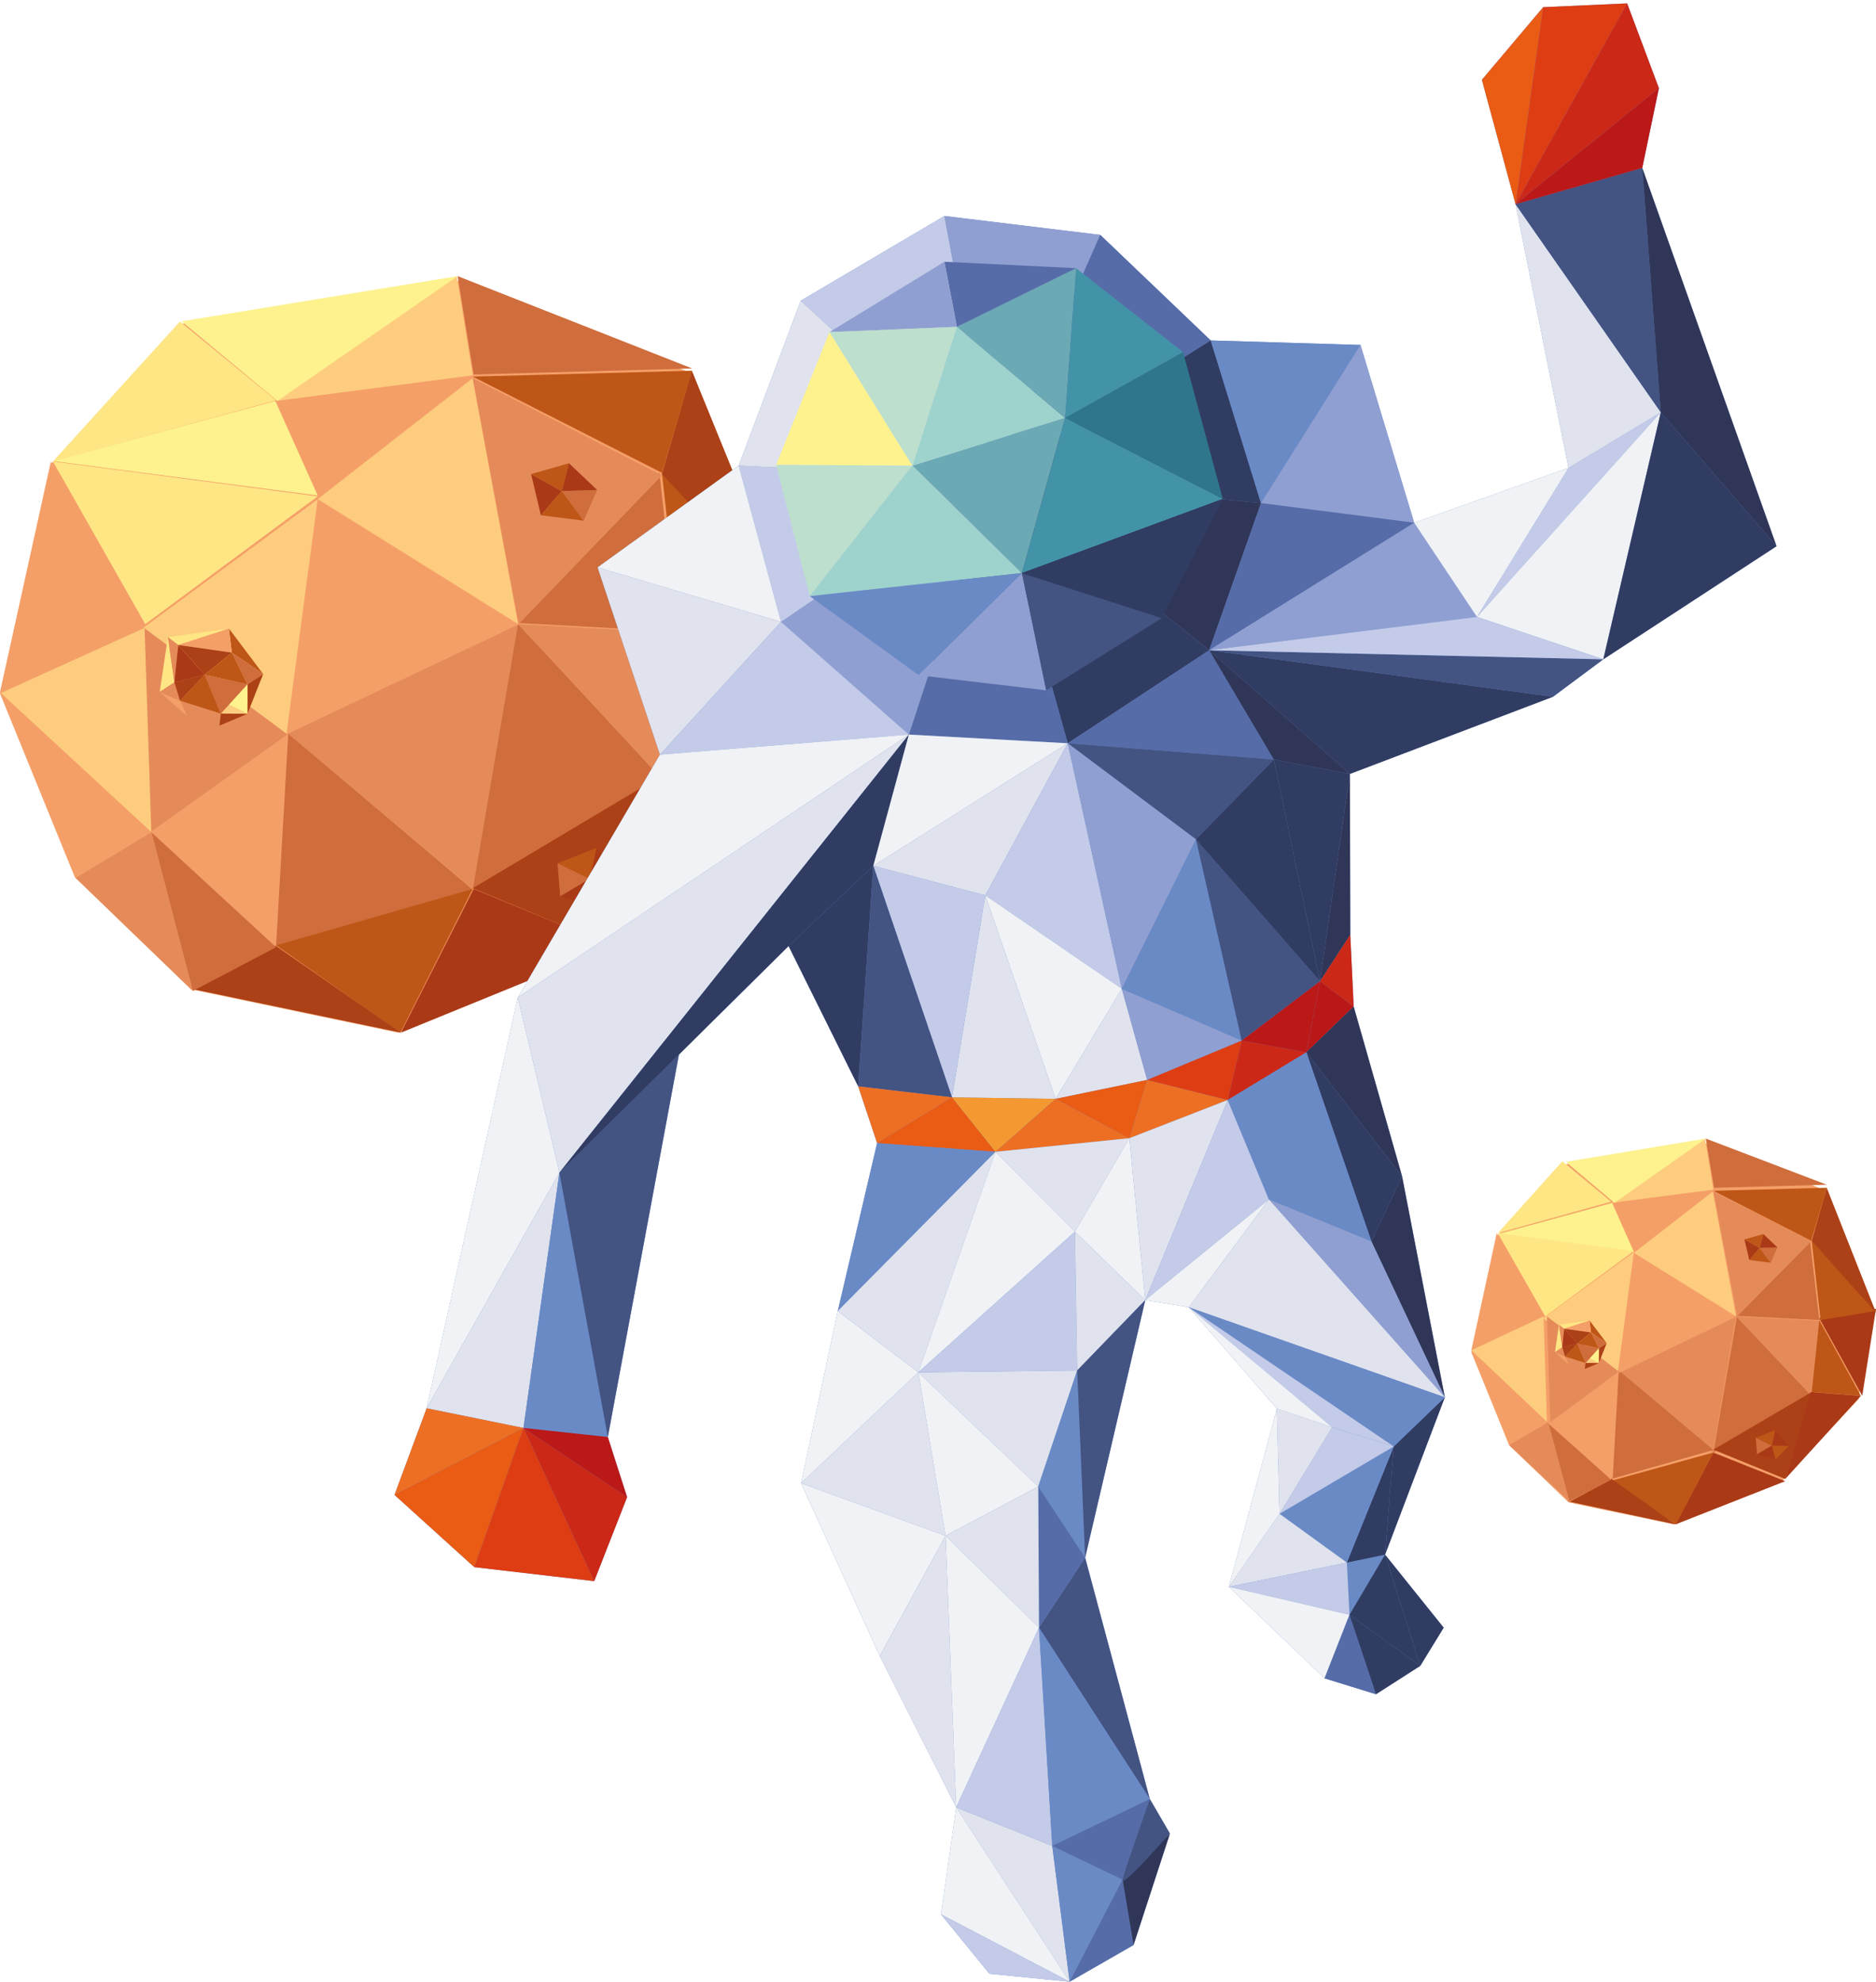 
<svg width="496px" height="524px" viewBox="0 0 496 524" version="1.1" xmlns="http://www.w3.org/2000/svg" xmlns:xlink="http://www.w3.org/1999/xlink">
    <g id="Page-1" stroke="none" stroke-width="1" fill="none" fill-rule="evenodd">
        <g id="Artboard" transform="translate(-346, -144)" fill-rule="nonzero">
            <g id="Group-2" transform="translate(346, 144)">
                <g id="object_asteroid" transform="translate(0, 73)">
                    <polygon id="Path" fill="#F59F68" points="181.978 25.31 120.264 1 47.004 12.803 13.421 49.737 0 110.335 19.81 158.955 50.52 188.55 105.26 200 161.231 177.334 200.908 134.763 208 89.666"></polygon>
                    <polygon id="Path" fill="#E58B5A" points="124.988 162 137 92 76 120.927"></polygon>
                    <polygon id="Path" fill="#CF6D3C" points="125 162.176 73 177 76.21 121"></polygon>
                    <polygon id="Path" fill="#CF6D3C" points="125 162 175 132.486 136.96 92"></polygon>
                    <polygon id="Path" fill="#F59F68" points="137 92.137 84.204 59 76 121"></polygon>
                    <polygon id="Path" fill="#F59F68" points="76 121 40 146.882 72.759 177"></polygon>
                    <polygon id="Path" fill="#FDCC7E" points="84 59 38 92.898 75.754 121"></polygon>
                    <polygon id="Path" fill="#FDCC7E" points="137 92 124.941 27 84 58.945"></polygon>
                    <polygon id="Path" fill="#E58B5A" points="137 92 179 94.317 174.981 133"></polygon>
                    <polygon id="Path" fill="#CF6D3C" points="137 91.699 174.34 52 179 94"></polygon>
                    <polygon id="Path" fill="#E58B5A" points="175 52.696 125 27 137.116 92"></polygon>
                    <polygon id="Path" fill="#AC4017" points="175 132 161.581 177 125 161.822"></polygon>
                    <polygon id="Path" fill="#AA3A17" points="162 177.153 106 200 125.234 162"></polygon>
                    <polygon id="Path" fill="#BE5617" points="73 176.916 105.857 200 125 162"></polygon>
                    <polygon id="Path" fill="#AC4017" points="106 200 51 188.5 72.847 177"></polygon>
                    <polygon id="Path" fill="#CF6D3C" points="50.98 189 40 147 73 177.416"></polygon>
                    <polygon id="Path" fill="#E58B5A" points="39.778 147 38 93 76 121.174"></polygon>
                    <polygon id="Path" fill="#F59F68" points="125 26 73 32.669 84.243 58"></polygon>
                    <polygon id="Path" fill="#FDF28D" points="72.791 33 14 48.878 84 58"></polygon>
                    <polygon id="Path" fill="#FFE685" points="14 49 38.404 92 84 58.218"></polygon>
                    <polygon id="Path" fill="#F59F68" points="13.45 49 0 110 38 92.563"></polygon>
                    <polygon id="Path" fill="#FDCC7E" points="0 110.315 40 147 38.227 93"></polygon>
                    <polygon id="Path" fill="#E58B5A" points="40.055 147 20 159.059 51 189"></polygon>
                    <polygon id="Path" fill="#F59F68" points="0 110 19.97 159 40 146.987"></polygon>
                    <polygon id="Path" fill="#AA3A17" points="162 177 202 134.016 175.589 132"></polygon>
                    <polygon id="Path" fill="#BE5617" points="201 134 179.013 94 175 132.015"></polygon>
                    <polygon id="Path" fill="#AA3A17" points="201.968 134 209 89 180 93.863"></polygon>
                    <polygon id="Path" fill="#BE5617" points="209 89.104 175 52 179.698 94"></polygon>
                    <polygon id="Path" fill="#AC4017" points="209 89 182.927 25 175 52.27"></polygon>
                    <polygon id="Path" fill="#BE5617" points="183 25 125 26.561 175.018 52"></polygon>
                    <polygon id="Path" fill="#CF6D3C" points="183 24.408 121 0 125.239 26"></polygon>
                    <polygon id="Path" fill="#FDCC7E" points="120.784 0 73 33 125 26.222"></polygon>
                    <polygon id="Path" fill="#FDF28D" points="121 0 48 11.951 73.346 33"></polygon>
                    <polygon id="Path" fill="#FFE685" points="47.572 12 14 49 73 32.824"></polygon>
                    <g id="Group" transform="translate(42, 93)">
                        <g id="Path">
                            <polygon fill="#FFE685" points="0.238 16.929 2.383 2.427 4.111 14.387"></polygon>
                            <polygon fill="#FFE685" points="2.383 2.427 18.528 0.173 5.123 4.507"></polygon>
                            <polygon fill="#BE5617" points="18.528 0.173 27.583 12.191 19.302 6.529"></polygon>
                            <polygon fill="#AC4017" points="27.583 12.191 23.413 22.707 23.413 14.907"></polygon>
                            <polygon fill="#FDCC7E" points="23.413 22.707 16.383 22.649 18.468 20.28"></polygon>
                            <polygon fill="#E58B5A" points="5.123 4.507 4.111 14.387 2.383 2.427"></polygon>
                            <polygon fill="#F59F68" points="19.302 6.529 5.123 4.507 18.528 0.173"></polygon>
                            <polygon fill="#CF6D3C" points="23.413 14.907 19.302 6.529 27.583 12.191"></polygon>
                            <polygon fill="#FDF28D" points="18.468 20.28 23.413 14.907 23.413 22.707"></polygon>
                            <polygon fill="#E58B5A" points="7.506 23.342 16.026 25.827 16.383 22.649"></polygon>
                            <polygon fill="#AC4017" points="16.026 25.827 23.413 22.707 16.383 22.649"></polygon>
                            <polygon fill="#E58B5A" points="16.383 22.649 5.6 19.24 7.506 23.342"></polygon>
                            <polygon fill="#F59F68" points="0.238 16.929 7.506 23.342 5.6 19.24"></polygon>
                            <polygon fill="#E58B5A" points="5.6 19.24 4.111 14.387 0.238 16.929"></polygon>
                        </g>
                        <polygon id="Path" fill="#AA3A17" points="5.123 4.507 12.094 12.364 4.111 14.387"></polygon>
                        <polygon id="Path" fill="#AC4017" points="12.094 12.364 5.6 19.24 4.111 14.387"></polygon>
                        <polygon id="Path" fill="#BE5617" points="16.383 22.649 12.094 12.364 5.6 19.24"></polygon>
                        <polygon id="Path" fill="#AC4017" points="12.094 12.364 19.302 6.529 5.123 4.507"></polygon>
                        <polygon id="Path" fill="#CF6D3C" points="16.383 22.649 12.094 12.364 23.413 14.907"></polygon>
                        <polygon id="Path" fill="#BE5617" points="12.094 12.364 19.302 6.529 23.413 14.907"></polygon>
                    </g>
                    <g id="Group" transform="translate(140, 49)">
                        <polygon id="Path" fill="#AA3A17" points="0.42 3.319 8.52 7.822 3 14.222"></polygon>
                        <polygon id="Path" fill="#BE5617" points="14.34 15.644 8.52 7.822 3 14.222"></polygon>
                        <polygon id="Path" fill="#BE5617" points="8.52 7.822 10.44 0.474 0.42 3.319"></polygon>
                        <polygon id="Path" fill="#CF6D3C" points="14.34 15.644 8.52 7.822 17.88 7.526"></polygon>
                        <polygon id="Path" fill="#AA3A17" points="8.52 7.822 10.44 0.474 17.88 7.526"></polygon>
                    </g>
                    <g id="Group" transform="translate(147, 151)">
                        <polygon id="Path" fill="#AA3A17" points="17.942 8.533 8.942 8.356 10.684 0.178"></polygon>
                        <polygon id="Path" fill="#BE5617" points="0.406 4.207 8.942 8.356 10.684 0.178"></polygon>
                        <polygon id="Path" fill="#BE5617" points="8.942 8.356 10.742 15.763 17.942 8.533"></polygon>
                        <polygon id="Path" fill="#CF6D3C" points="0.406 4.207 8.942 8.356 1.103 12.978"></polygon>
                        <polygon id="Path" fill="#AA3A17" points="8.942 8.356 10.742 15.763 1.103 12.978"></polygon>
                    </g>
                </g>
                <g id="object_asteroid" transform="translate(442.5, 352) scale(1, 1) translate(-442.5, -352) translate(389, 301)">
                    <polygon id="Path" fill="#F59F68" points="92.739 13.338 61.288 1 23.954 6.99 6.84 25.736 0 56.492 10.095 81.168 25.746 96.189 53.642 102 82.166 90.496 102.386 68.89 106 46.001"></polygon>
                    <polygon id="Path" fill="#E58B5A" points="63.895 83 70 47 39 61.877"></polygon>
                    <polygon id="Path" fill="#CF6D3C" points="64 82.324 37 90 38.667 61"></polygon>
                    <polygon id="Path" fill="#CF6D3C" points="64 83 90 67.821 70.219 47"></polygon>
                    <polygon id="Path" fill="#F59F68" points="70 47.103 43.169 30 39 62"></polygon>
                    <polygon id="Path" fill="#F59F68" points="39 61 21 74.403 37.38 90"></polygon>
                    <polygon id="Path" fill="#FDCC7E" points="43 30 19 47.496 38.698 62"></polygon>
                    <polygon id="Path" fill="#FDCC7E" points="70 47 63.857 14 43 30.218"></polygon>
                    <polygon id="Path" fill="#E58B5A" points="70 47 92 48.187 89.895 68"></polygon>
                    <polygon id="Path" fill="#CF6D3C" points="70 46.85 89.559 27 92 48"></polygon>
                    <polygon id="Path" fill="#E58B5A" points="90 27.046 64 14 70.3 47"></polygon>
                    <polygon id="Path" fill="#AC4017" points="90 67 83.022 90 64 82.242"></polygon>
                    <polygon id="Path" fill="#AA3A17" points="83 90.576 54 102 63.96 83"></polygon>
                    <polygon id="Path" fill="#BE5617" points="37 90.458 54.061 102 64 83"></polygon>
                    <polygon id="Path" fill="#AC4017" points="54 102 26 96 37.122 90"></polygon>
                    <polygon id="Path" fill="#CF6D3C" points="25.656 96 20 75 37 90.208"></polygon>
                    <polygon id="Path" fill="#E58B5A" points="20.889 75 20 47 39 61.609"></polygon>
                    <polygon id="Path" fill="#F59F68" points="64 13 37 16.335 42.838 29"></polygon>
                    <polygon id="Path" fill="#FDF28D" points="37.235 17 7 25.256 43 30"></polygon>
                    <polygon id="Path" fill="#FFE685" points="7 25 19.55 47 43 29.716"></polygon>
                    <polygon id="Path" fill="#F59F68" points="6.725 25 0 56 19 47.139"></polygon>
                    <polygon id="Path" fill="#FDCC7E" points="0 55.978 20 75 19.114 47"></polygon>
                    <polygon id="Path" fill="#E58B5A" points="20.351 75 10 81.03 26 96"></polygon>
                    <polygon id="Path" fill="#F59F68" points="0 56 9.985 81 20 74.871"></polygon>
                    <polygon id="Path" fill="#AA3A17" points="83 90 103 68.03 89.795 67"></polygon>
                    <polygon id="Path" fill="#BE5617" points="103 68 92.007 48 90 67.007"></polygon>
                    <polygon id="Path" fill="#AA3A17" points="103.363 68 107 45 92 47.486"></polygon>
                    <polygon id="Path" fill="#BE5617" points="107 45.552 90 27 92.349 48"></polygon>
                    <polygon id="Path" fill="#AC4017" points="107 46 93.964 13 90 27.061"></polygon>
                    <polygon id="Path" fill="#BE5617" points="94 13 64 13.809 89.872 27"></polygon>
                    <polygon id="Path" fill="#CF6D3C" points="94 12.204 62 0 64.188 13"></polygon>
                    <polygon id="Path" fill="#FDCC7E" points="61.811 0 37 17 64 13.508"></polygon>
                    <polygon id="Path" fill="#FDF28D" points="62 0 25 6.157 37.846 17"></polygon>
                    <polygon id="Path" fill="#FFE685" points="24.071 6 7 25 37 16.693"></polygon>
                    <g id="Group" transform="translate(22, 48)">
                        <g id="Path">
                            <polygon fill="#FFE685" points="0.119 8.464 1.191 1.213 2.055 7.193"></polygon>
                            <polygon fill="#FFE685" points="1.191 1.213 9.264 0.087 2.562 2.253"></polygon>
                            <polygon fill="#BE5617" points="9.264 0.087 13.791 6.096 9.651 3.264"></polygon>
                            <polygon fill="#AC4017" points="13.791 6.096 11.706 11.353 11.706 7.453"></polygon>
                            <polygon fill="#FDCC7E" points="11.706 11.353 8.191 11.324 9.234 10.14"></polygon>
                            <polygon fill="#E58B5A" points="2.562 2.253 2.055 7.193 1.191 1.213"></polygon>
                            <polygon fill="#F59F68" points="9.651 3.264 2.562 2.253 9.264 0.087"></polygon>
                            <polygon fill="#CF6D3C" points="11.706 7.453 9.651 3.264 13.791 6.096"></polygon>
                            <polygon fill="#FDF28D" points="9.234 10.14 11.706 7.453 11.706 11.353"></polygon>
                            <polygon fill="#E58B5A" points="3.753 11.671 8.013 12.913 8.191 11.324"></polygon>
                            <polygon fill="#AC4017" points="8.013 12.913 11.706 11.353 8.191 11.324"></polygon>
                            <polygon fill="#E58B5A" points="8.191 11.324 2.8 9.62 3.753 11.671"></polygon>
                            <polygon fill="#F59F68" points="0.119 8.464 3.753 11.671 2.8 9.62"></polygon>
                            <polygon fill="#E58B5A" points="2.8 9.62 2.055 7.193 0.119 8.464"></polygon>
                        </g>
                        <polygon id="Path" fill="#AA3A17" points="2.562 2.253 6.047 6.182 2.055 7.193"></polygon>
                        <polygon id="Path" fill="#AC4017" points="6.047 6.182 2.8 9.62 2.055 7.193"></polygon>
                        <polygon id="Path" fill="#BE5617" points="8.191 11.324 6.047 6.182 2.8 9.62"></polygon>
                        <polygon id="Path" fill="#AC4017" points="6.047 6.182 9.651 3.264 2.562 2.253"></polygon>
                        <polygon id="Path" fill="#CF6D3C" points="8.191 11.324 6.047 6.182 11.706 7.453"></polygon>
                        <polygon id="Path" fill="#BE5617" points="6.047 6.182 9.651 3.264 11.706 7.453"></polygon>
                    </g>
                    <g id="Group" transform="translate(72, 25)">
                        <polygon id="Path" fill="#AA3A17" points="0.21 1.659 4.26 3.911 1.5 7.111"></polygon>
                        <polygon id="Path" fill="#BE5617" points="7.17 7.822 4.26 3.911 1.5 7.111"></polygon>
                        <polygon id="Path" fill="#BE5617" points="4.26 3.911 5.22 0.237 0.21 1.659"></polygon>
                        <polygon id="Path" fill="#CF6D3C" points="7.17 7.822 4.26 3.911 8.94 3.763"></polygon>
                        <polygon id="Path" fill="#AA3A17" points="4.26 3.911 5.22 0.237 8.94 3.763"></polygon>
                    </g>
                    <g id="Group" transform="translate(75, 77)">
                        <polygon id="Path" fill="#AA3A17" points="8.971 4.267 4.471 4.178 5.342 0.089"></polygon>
                        <polygon id="Path" fill="#BE5617" points="0.203 2.104 4.471 4.178 5.342 0.089"></polygon>
                        <polygon id="Path" fill="#BE5617" points="4.471 4.178 5.371 7.881 8.971 4.267"></polygon>
                        <polygon id="Path" fill="#CF6D3C" points="0.203 2.104 4.471 4.178 0.552 6.489"></polygon>
                        <polygon id="Path" fill="#AA3A17" points="4.471 4.178 5.371 7.881 0.552 6.489"></polygon>
                    </g>
                </g>
                <g id="object_astronaut" transform="translate(104, 0)">
                    <path d="M330.2,44.4 L334.6,23.3 L326.2,0.9 L304,1.9 L287.8,21.1 L296.7,54 L310.7,123.7 L269.9,138.2 L255.7,91.2 L216.1,90 L186.9,62.1 L145.7,57.1 L107.7,79.5 L91.3,123.1 L54,150 L70.5,199.5 L32.9,263.7 L8.8,372.3 L0.3,395.2 L21.4,414.3 L53.1,418 L61.8,395.8 L56.7,379.9 L75.5,278.8 L104.5,250.1 L122.9,287.2 L127.9,302.2 L117.5,346.6 L107.8,392.1 L128.6,437.8 L148.8,477.8 L144.8,506.1 L157.6,521.8 L178.8,523.9 L195.7,514.2 L205.3,484.8 L204.707,485.374 C205.082,484.95 205.3,484.7 205.3,484.7 L200,475.6 L182.9,411.8 L198.8,343.7 L210.3,345.6 L233.6,372.4 L220.9,419.5 L246.2,443.7 L259.8,447.9 L271.5,440.4 L277.7,430.3 L262.2,411 L278,369.4 L266.7,311 L253.9,266.1 L253,247.1 L252.9,204.6 L306.6,184.2 L319.9,174.3 L365.7,144.4 L330.2,44.4 Z" id="Path" fill="#6A8AC6"></path>
                    <polygon id="Path" fill="#C3CBE9" points="107.7 79.5 158.6 126.2 145.7 57.1"></polygon>
                    <polygon id="Path" fill="#909FD1" points="158.6 126.2 186.9 62.1 145.7 57.1"></polygon>
                    <polygon id="Path" fill="#566CA8" points="158.6 126.2 216.1 90 186.9 62.1"></polygon>
                    <polygon id="Path" fill="#313C62" points="158.6 126.2 229.4 133 216.1 90"></polygon>
                    <polygon id="Path" fill="#303657" points="158.6 126.2 215.7 171.9 229.4 133"></polygon>
                    <polygon id="Path" fill="#313C62" points="158.6 126.2 178.3 196.5 215.7 171.9"></polygon>
                    <polygon id="Path" fill="#566CA8" points="158.6 126.2 136.3 194.2 178.3 196.5"></polygon>
                    <polygon id="Path" fill="#909FD1" points="158.6 126.2 102.5 164.4 136.3 194.2"></polygon>
                    <polygon id="Path" fill="#C3CBE9" points="158.6 126.2 91.3 123.1 102.5 164.4"></polygon>
                    <polygon id="Path" fill="#E0E3EE" points="158.6 126.2 107.7 79.5 91.3 123.1"></polygon>
                    <polygon id="Path" fill="#6BA9B5" points="137.2 123.1 166.2 151.5 177.6 110.5"></polygon>
                    <polygon id="Path" fill="#9DD3CC" points="137.2 123.1 149 86.4 177.6 110.5"></polygon>
                    <polygon id="Path" fill="#6BA9B5" points="149 86.4 180.5 70.9 177.6 110.5"></polygon>
                    <polygon id="Path" fill="#566CA8" points="149 86.4 145.7 69.2 180.5 70.9"></polygon>
                    <polygon id="Path" fill="#909FD1" points="145.7 69.2 115.3 87.8 149 86.4"></polygon>
                    <polygon id="Path" fill="#BDDFCD" points="115.3 87.8 137.2 123.1 149 86.4"></polygon>
                    <polygon id="Path" fill="#FDF28D" points="115.3 87.8 101.2 122.9 137.2 123.1"></polygon>
                    <polygon id="Path" fill="#BDDFCD" points="101.2 122.9 110.1 157.6 137.2 123.1"></polygon>
                    <polygon id="Path" fill="#9DD3CC" points="166.2 151.5 110.1 157.6 137.2 123.1"></polygon>
                    <polygon id="Path" fill="#4393A8" points="180.5 70.9 208.8 93.1 177.6 110.5"></polygon>
                    <polygon id="Path" fill="#2F768C" points="177.6 110.5 219.3 131.9 208.8 93.1"></polygon>
                    <polygon id="Path" fill="#6A8AC6" points="166.2 151.5 138.9 178.5 110.1 157.6"></polygon>
                    <polygon id="Path" fill="#909FD1" points="166.2 151.5 172.6 182.5 138.9 178.5"></polygon>
                    <polygon id="Path" fill="#4393A8" points="166.2 151.5 219.3 131.9 177.6 110.5"></polygon>
                    <polygon id="Path" fill="#435382" points="166.2 151.5 203.2 163.4 172.6 182.5"></polygon>
                    <polygon id="Path" fill="#313C62" points="219.3 131.9 166.2 151.5 203.2 163.4"></polygon>
                    <polygon id="Path" fill="#6A8AC6" points="229.4 133 255.7 91.2 216.1 90"></polygon>
                    <polygon id="Path" fill="#F0F2F5" points="91.3 123.1 54 150 102.5 164.4"></polygon>
                    <polygon id="Path" fill="#E0E3EE" points="54 150 70.5 199.5 102.5 164.4"></polygon>
                    <polygon id="Path" fill="#C3CBE9" points="70.5 199.5 136.3 194.2 102.5 164.4"></polygon>
                    <polygon id="Path" fill="#909FD1" points="255.7 91.2 269.9 138.2 229.4 133"></polygon>
                    <polygon id="Path" fill="#566CA8" points="215.7 171.9 269.9 138.2 229.4 133"></polygon>
                    <polygon id="Path" fill="#F0F2F5" points="70.5 199.5 32.9 263.7 136.3 194.2"></polygon>
                    <polygon id="Path" fill="#F0F2F5" points="32.9 263.7 8.8 372.3 43.9 310"></polygon>
                    <polygon id="Path" fill="#E0E3EE" points="8.8 372.3 34.4 377.5 43.9 310"></polygon>
                    <polygon id="Path" fill="#E0E3EE" points="43.9 310 136.3 194.2 32.9 263.7"></polygon>
                    <polygon id="Path" fill="#6A8AC6" points="34.4 377.5 56.7 379.9 43.9 310"></polygon>
                    <polygon id="Path" fill="#C3CBE9" points="310.7 123.7 335.1 109 286.5 163.1"></polygon>
                    <polygon id="Path" fill="#909FD1" points="215.7 171.9 286.5 163.1 269.9 138.2"></polygon>
                    <polygon id="Path" fill="#E0E3EE" points="310.7 123.7 296.7 54 335.1 109"></polygon>
                    <polygon id="Path" fill="#435382" points="296.7 54 330.2 44.4 335.1 109"></polygon>
                    <polygon id="Path" fill="#303657" points="330.2 44.4 365.7 144.4 335.1 109"></polygon>
                    <polygon id="Path" fill="#F0F2F5" points="335.1 109 319.9 174.3 286.5 163.1"></polygon>
                    <polygon id="Path" fill="#313C62" points="319.9 174.3 365.7 144.4 335.1 109"></polygon>
                    <polygon id="Path" fill="#313C62" points="306.6 184.2 252.9 204.6 215.7 171.9"></polygon>
                    <polygon id="Path" fill="#435382" points="56.7 379.9 75.5 278.8 43.9 310"></polygon>
                    <polygon id="Path" fill="#313C62" points="126.9 228.9 122.9 287.2 104.5 250.1"></polygon>
                    <polygon id="Path" fill="#313C62" points="43.9 310 75.5 278.8 104.5 250.1 126.9 228.9 136.3 194.2"></polygon>
                    <polygon id="Path" fill="#F0F2F5" points="126.9 228.9 178.3 196.5 136.3 194.2"></polygon>
                    <polygon id="Path" fill="#E0E3EE" points="178.3 196.5 156.5 236.7 126.9 228.9"></polygon>
                    <polygon id="Path" fill="#C3CBE9" points="156.5 236.7 192.6 261.4 178.3 196.5"></polygon>
                    <polygon id="Path" fill="#F0F2F5" points="192.6 261.4 175.1 290.5 156.5 236.7"></polygon>
                    <polygon id="Path" fill="#E0E3EE" points="147.7 290.1 175.1 290.5 156.5 236.7"></polygon>
                    <polygon id="Path" fill="#E0E3EE" points="192.6 261.4 199.3 285.5 175.1 290.5"></polygon>
                    <polygon id="Path" fill="#C3CBE9" points="126.9 228.9 147.7 290.1 156.5 236.7"></polygon>
                    <polygon id="Path" fill="#435382" points="122.9 287.2 147.7 290.1 126.9 228.9"></polygon>
                    <polygon id="Path" fill="#ED6F24" points="8.8 372.3 0.3 395.2 34.4 377.5"></polygon>
                    <polygon id="Path" fill="#EA5B14" points="0.3 395.2 21.4 414.3 34.4 377.5"></polygon>
                    <polygon id="Path" fill="#DE3D14" points="21.4 414.3 53.1 418 34.4 377.5"></polygon>
                    <polygon id="Path" fill="#CC2817" points="53.1 418 61.8 395.8 34.4 377.5"></polygon>
                    <polygon id="Path" fill="#BB1818" points="61.8 395.8 56.7 379.9 34.4 377.5"></polygon>
                    <polygon id="Path" fill="#EA5B14" points="287.8 21.1 304 1.9 296.7 54"></polygon>
                    <polygon id="Path" fill="#DE3D14" points="304 1.9 326.2 0.9 296.7 54"></polygon>
                    <polygon id="Path" fill="#CC2817" points="326.2 0.9 334.6 23.3 296.7 54"></polygon>
                    <polygon id="Path" fill="#BB1818" points="334.6 23.3 330.2 44.4 296.7 54"></polygon>
                    <polygon id="Path" fill="#ED6F24" points="122.9 287.2 127.9 302.2 147.7 290.1"></polygon>
                    <polygon id="Path" fill="#EA5B14" points="127.9 302.2 159.2 304.5 147.7 290.1"></polygon>
                    <polygon id="Path" fill="#F49931" points="159.2 304.5 175.1 290.5 147.7 290.1"></polygon>
                    <polygon id="Path" fill="#ED6F24" points="159.2 304.5 194.6 300.9 175.1 290.5"></polygon>
                    <polygon id="Path" fill="#EA5B14" points="194.6 300.9 199.3 285.5 175.1 290.5"></polygon>
                    <polygon id="Path" fill="#566CA8" points="178.3 196.5 232.8 200.8 215.7 171.9"></polygon>
                    <polygon id="Path" fill="#435382" points="178.3 196.5 212.2 221.9 232.8 200.8"></polygon>
                    <polygon id="Path" fill="#909FD1" points="212.2 221.9 192.6 261.4 178.3 196.5"></polygon>
                    <polygon id="Path" fill="#909FD1" points="192.6 261.4 224.3 275.1 199.3 285.5"></polygon>
                    <polygon id="Path" fill="#6A8AC6" points="224.3 275.1 212.2 221.9 192.6 261.4"></polygon>
                    <polygon id="Path" fill="#435382" points="212.2 221.9 245 259.4 224.3 275.1"></polygon>
                    <polygon id="Path" fill="#313C62" points="232.8 200.8 245 259.4 212.2 221.9"></polygon>
                    <polygon id="Path" fill="#ED6F24" points="194.6 300.9 220.6 290.8 199.3 285.5"></polygon>
                    <polygon id="Path" fill="#DE3D14" points="220.6 290.8 224.3 275.1 199.3 285.5"></polygon>
                    <polygon id="Path" fill="#CC2817" points="220.6 290.8 241.4 278.2 224.3 275.1"></polygon>
                    <polygon id="Path" fill="#BB1818" points="241.4 278.2 245 259.4 224.3 275.1"></polygon>
                    <polygon id="Path" fill="#BA1818" points="245 259.4 253.9 266.1 241.4 278.2"></polygon>
                    <polygon id="Path" fill="#303657" points="245 259.4 253 247.1 252.9 204.6"></polygon>
                    <polygon id="Path" fill="#313C62" points="252.9 204.6 232.8 200.8 245 259.4"></polygon>
                    <polygon id="Path" fill="#303657" points="232.8 200.8 215.7 171.9 252.9 204.6"></polygon>
                    <polygon id="Path" fill="#F0F2F5" points="310.7 123.7 269.9 138.2 286.5 163.1"></polygon>
                    <polygon id="Path" fill="#435382" points="306.6 184.2 319.9 174.3 215.7 171.9"></polygon>
                    <polygon id="Path" fill="#CC2817" points="253.9 266.1 253 247.1 245 259.4"></polygon>
                    <polygon id="Path" fill="#6A8AC6" points="127.9 302.2 117.5 346.6 159.2 304.5"></polygon>
                    <polygon id="Path" fill="#F0F2F5" points="117.5 346.6 107.8 392.1 138.8 362.8"></polygon>
                    <polygon id="Path" fill="#F0F2F5" points="107.8 392.1 128.6 437.8 146 406"></polygon>
                    <polygon id="Path" fill="#E0E3EE" points="138.8 362.8 146 406 107.8 392.1"></polygon>
                    <polygon id="Path" fill="#E0E3EE" points="159.2 304.5 138.8 362.8 117.5 346.6"></polygon>
                    <polygon id="Path" fill="#E0E3EE" points="159.2 304.5 180.2 325.6 194.6 300.9"></polygon>
                    <polygon id="Path" fill="#F0F2F5" points="138.8 362.8 180.2 325.6 159.2 304.5"></polygon>
                    <polygon id="Path" fill="#E0E3EE" points="180.8 362.3 170.5 393 138.8 362.8"></polygon>
                    <polygon id="Path" fill="#C3CBE9" points="138.8 362.8 180.2 325.6 180.8 362.3"></polygon>
                    <polygon id="Path" fill="#F0F2F5" points="170.5 393 146 406 138.8 362.8"></polygon>
                    <polygon id="Path" fill="#F0F2F5" points="180.2 325.6 198.8 343.7 194.6 300.9"></polygon>
                    <polygon id="Path" fill="#E0E3EE" points="198.8 343.7 220.6 290.8 194.6 300.9"></polygon>
                    <polygon id="Path" fill="#E0E3EE" points="198.8 343.7 180.8 362.3 180.2 325.6"></polygon>
                    <polygon id="Path" fill="#6A8AC6" points="180.8 362.3 182.9 411.8 170.5 393"></polygon>
                    <polygon id="Path" fill="#435382" points="182.9 411.8 200 475.6 170.7 430.3"></polygon>
                    <polygon id="Path" fill="#566CA8" points="170.5 393 170.7 430.3 182.9 411.8"></polygon>
                    <polygon id="Path" fill="#E0E3EE" points="146 406 170.7 430.3 170.5 393"></polygon>
                    <polygon id="Path" fill="#435382" points="198.8 343.7 182.9 411.8 180.8 362.3"></polygon>
                    <polygon id="Path" fill="#E0E3EE" points="128.6 437.8 148.8 477.8 146 406"></polygon>
                    <polygon id="Path" fill="#F0F2F5" points="148.8 477.8 170.7 430.3 146 406"></polygon>
                    <polygon id="Path" fill="#E0E3EE" points="148.8 477.8 178.8 523.9 174.2 488"></polygon>
                    <polygon id="Path" fill="#C3CBE9" points="174.2 488 170.7 430.3 148.8 477.8"></polygon>
                    <polygon id="Path" fill="#6A8AC6" points="200 475.6 174.2 488 170.7 430.3"></polygon>
                    <polygon id="Path" fill="#6A8AC6" points="178.8 523.9 192.8 496.9 174.2 488"></polygon>
                    <polygon id="Path" fill="#566CA8" points="192.8 496.9 200 475.6 174.2 488"></polygon>
                    <polygon id="Path" fill="#F0F2F5" points="148.8 477.8 144.8 506.1 178.8 523.9"></polygon>
                    <polygon id="Path" fill="#566CA8" points="178.8 523.9 195.7 514.2 192.8 496.9"></polygon>
                    <polygon id="Path" fill="#303657" points="195.7 514.2 205.3 484.8 192.8 496.9"></polygon>
                    <path d="M200,475.6 L205.3,484.7 C205.3,484.7 192.1,499.8 192.8,496.9 C193.5,494 200,475.6 200,475.6 Z" id="Path" fill="#435382"></path>
                    <polygon id="Path" fill="#C3CBE9" points="144.8 506.1 157.6 521.8 178.8 523.9"></polygon>
                    <polygon id="Path" fill="#C3CBE9" points="198.8 343.7 231.5 317.1 220.6 290.8"></polygon>
                    <polygon id="Path" fill="#6A8AC6" points="231.5 317.1 241.4 278.2 220.6 290.8"></polygon>
                    <polygon id="Path" fill="#303657" points="253.9 266.1 266.7 311 241.4 278.2"></polygon>
                    <polygon id="Path" fill="#303657" points="266.7 311 278 369.4 258.6 328.2"></polygon>
                    <polygon id="Path" fill="#313C62" points="278 369.4 262.2 411 264.5 382.4"></polygon>
                    <polygon id="Path" fill="#6A8AC6" points="262.2 411 252.8 426.9 252.1 413.1"></polygon>
                    <polygon id="Path" fill="#313C62" points="241.4 278.2 258.6 328.2 266.7 311"></polygon>
                    <polygon id="Path" fill="#6A8AC6" points="231.5 317.1 258.6 328.2 241.4 278.2"></polygon>
                    <polygon id="Path" fill="#F0F2F5" points="198.8 343.7 210.3 345.6 231.5 317.1"></polygon>
                    <polygon id="Path" fill="#909FD1" points="231.5 317.1 278 369.4 258.6 328.2"></polygon>
                    <polygon id="Path" fill="#E0E3EE" points="210.3 345.6 278 369.4 231.5 317.1"></polygon>
                    <polygon id="Path" fill="#6A8AC6" points="264.5 382.4 210.3 345.6 278 369.4"></polygon>
                    <polygon id="Path" fill="#313C62" points="252.1 413.1 264.5 382.4 262.2 411"></polygon>
                    <polygon id="Path" fill="#6A8AC6" points="252.1 413.1 234.3 400.2 264.5 382.4"></polygon>
                    <polygon id="Path" fill="#C3CBE9" points="264.5 382.4 248.2 377.3 210.3 345.6"></polygon>
                    <polygon id="Path" fill="#C3CBE9" points="248.2 377.3 234.3 400.2 264.5 382.4"></polygon>
                    <polygon id="Path" fill="#E0E3EE" points="234.3 400.2 220.9 419.5 252.1 413.1"></polygon>
                    <polygon id="Path" fill="#C3CBE9" points="220.9 419.5 252.8 426.9 252.1 413.1"></polygon>
                    <polygon id="Path" fill="#F0F2F5" points="220.9 419.5 246.2 443.7 252.8 426.9"></polygon>
                    <polygon id="Path" fill="#566CA8" points="246.2 443.7 259.8 447.9 252.8 426.9"></polygon>
                    <polygon id="Path" fill="#313C62" points="259.8 447.9 271.5 440.4 252.8 426.9"></polygon>
                    <polygon id="Path" fill="#313C62" points="271.5 440.4 277.7 430.3 262.2 411"></polygon>
                    <polygon id="Path" fill="#313C62" points="262.2 411 252.8 426.9 271.5 440.4"></polygon>
                    <polygon id="Path" fill="#F0F2F5" points="220.9 419.5 233.6 372.4 234.3 400.2"></polygon>
                    <polygon id="Path" fill="#E0E3EE" points="233.6 372.4 248.2 377.3 234.3 400.2"></polygon>
                    <polygon id="Path" fill="#F0F2F5" points="210.3 345.6 233.6 372.4 248.2 377.3"></polygon>
                    <polygon id="Path" fill="#C3CBE9" points="319.9 174.3 286.5 163.1 215.7 171.9"></polygon>
                </g>
            </g>
        </g>
    </g>
</svg>